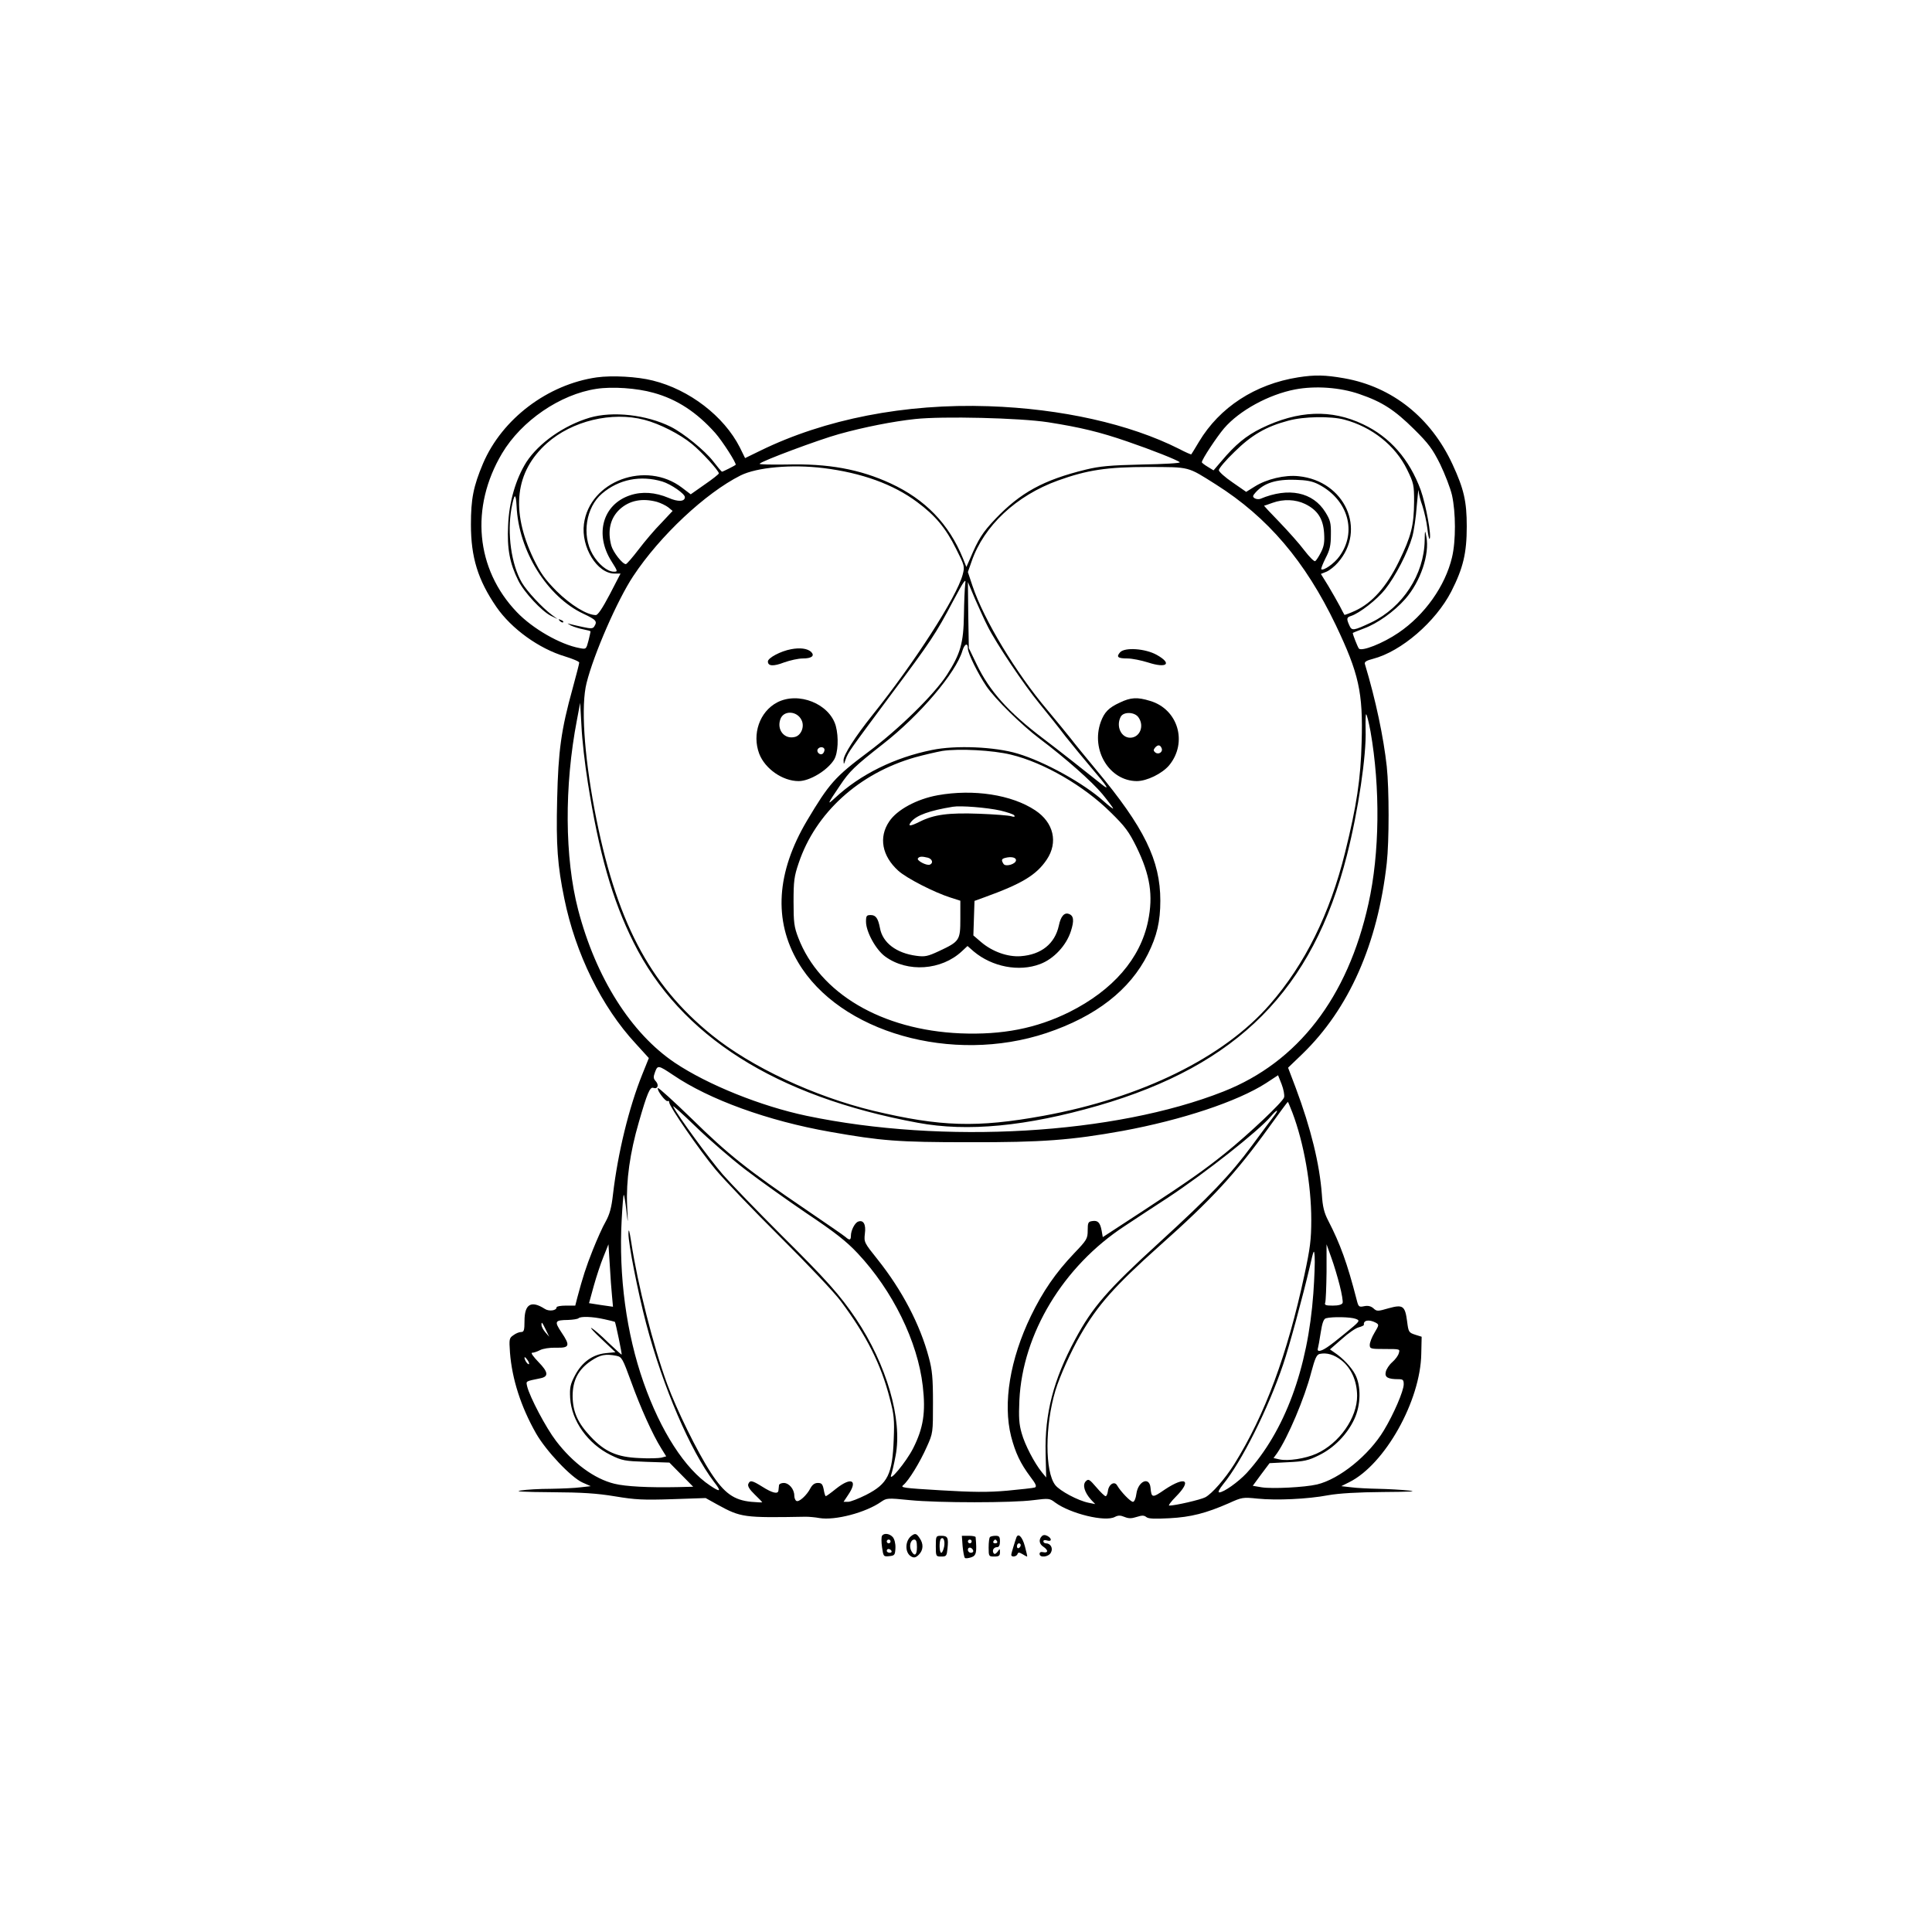 <?xml version="1.0" standalone="no"?>
<!DOCTYPE svg PUBLIC "-//W3C//DTD SVG 20010904//EN"
 "http://www.w3.org/TR/2001/REC-SVG-20010904/DTD/svg10.dtd">
<svg version="1.0" xmlns="http://www.w3.org/2000/svg"
 width="1024pt" height="1024pt" viewBox="0 0 1024 1024"
 preserveAspectRatio="xMidYMid meet">
<g transform="translate(0,1024) scale(0.1,-0.1)"
fill="#000000" stroke="none">
<path d="M3164 8240 c-261 -37 -503 -220 -604 -457 -51 -121 -64 -187 -64
-323 0 -174 37 -294 135 -437 80 -116 226 -221 363 -262 42 -13 76 -27 76 -33
0 -6 -16 -67 -35 -137 -61 -220 -76 -330 -82 -588 -6 -244 2 -351 38 -526 59
-291 198 -574 378 -768 l70 -77 -35 -87 c-70 -174 -129 -414 -155 -635 -8 -72
-18 -107 -39 -145 -16 -27 -46 -95 -68 -150 -37 -93 -53 -144 -82 -252 l-11
-43 -49 0 c-28 0 -50 -4 -50 -9 0 -18 -41 -23 -63 -8 -72 46 -107 25 -107 -64
0 -50 -3 -59 -18 -59 -10 0 -28 -7 -41 -17 -22 -15 -23 -20 -18 -92 11 -141
58 -287 138 -428 53 -93 186 -234 247 -261 l43 -19 -53 -6 c-29 -4 -100 -7
-158 -8 -58 0 -130 -4 -160 -9 -37 -5 15 -8 160 -9 167 -1 243 -6 340 -22 108
-18 149 -20 302 -15 l178 6 63 -35 c124 -68 138 -70 467 -64 19 0 52 -3 73 -7
83 -14 246 29 327 86 29 20 34 21 152 9 152 -15 544 -15 656 0 81 10 85 10
115 -13 81 -59 265 -104 316 -76 18 9 29 9 51 0 22 -9 37 -9 65 0 28 9 39 9
51 -1 11 -9 44 -10 122 -6 115 6 195 27 316 80 68 31 74 32 151 24 100 -10
264 -3 375 18 56 10 156 16 290 17 149 1 186 3 135 8 -38 4 -110 8 -160 9 -49
1 -114 4 -143 8 l-53 6 42 21 c189 94 378 431 382 681 l2 90 -35 11 c-33 11
-35 14 -42 70 -11 83 -22 91 -98 70 -58 -17 -63 -17 -81 0 -13 11 -28 15 -48
11 -29 -6 -31 -4 -41 36 -49 190 -86 293 -150 417 -22 42 -30 75 -34 140 -12
161 -58 349 -138 563 l-41 108 75 72 c248 240 400 584 448 1012 13 117 13 390
0 513 -17 154 -58 351 -116 543 -3 11 8 18 43 27 150 39 332 196 415 357 63
124 82 203 82 345 0 132 -15 198 -75 328 -115 249 -320 412 -574 457 -102 18
-156 19 -245 5 -228 -36 -416 -159 -525 -341 -21 -35 -39 -65 -41 -67 -1 -2
-31 11 -65 29 -262 132 -624 213 -1009 226 -443 15 -868 -68 -1211 -236 l-80
-39 -28 57 c-84 165 -267 306 -461 354 -82 21 -216 28 -296 17z m300 -82 c124
-34 229 -103 327 -213 38 -43 115 -163 108 -169 -6 -5 -67 -36 -72 -36 -3 0
-24 25 -47 55 -44 57 -157 149 -225 183 -129 64 -307 84 -430 48 -137 -41
-269 -134 -335 -235 -56 -89 -92 -211 -97 -336 -6 -124 9 -202 54 -292 31 -63
125 -163 173 -187 l35 -17 -30 22 c-52 39 -131 124 -159 171 -56 96 -79 261
-55 394 15 80 23 84 27 12 10 -237 162 -481 354 -571 68 -32 75 -40 58 -67 -7
-12 -17 -13 -62 -3 -29 6 -62 14 -73 17 -11 4 -6 0 10 -9 17 -8 47 -17 68 -21
20 -4 37 -8 37 -11 0 -2 -5 -25 -11 -49 -12 -45 -12 -46 -47 -39 -103 19 -249
103 -333 191 -218 228 -248 555 -78 841 103 173 308 313 500 342 84 13 215 4
303 -21z m3742 -7 c120 -41 186 -84 289 -186 77 -76 98 -105 138 -185 25 -52
54 -126 63 -165 20 -91 21 -241 0 -329 -36 -152 -145 -306 -284 -400 -82 -56
-196 -101 -210 -83 -7 10 -32 73 -32 82 0 1 27 12 59 24 71 26 160 89 219 156
81 92 130 237 112 330 -7 38 -8 37 -9 -20 -3 -180 -117 -354 -283 -434 -94
-44 -103 -46 -116 -16 -16 35 -15 43 8 50 45 14 140 88 182 142 54 68 120 196
143 277 9 31 20 105 24 164 5 59 9 95 10 81 0 -14 9 -50 20 -80 10 -31 22 -83
26 -118 4 -34 9 -60 12 -57 12 11 -20 184 -47 259 -60 163 -163 281 -305 348
-169 81 -345 74 -540 -21 -81 -40 -137 -86 -211 -174 l-42 -49 -31 19 c-17 10
-31 21 -31 24 0 15 79 134 118 180 81 94 236 179 377 206 106 20 238 11 341
-25z m-3791 -136 c81 -21 189 -76 252 -128 52 -42 143 -142 143 -156 0 -4 -34
-31 -75 -59 l-74 -52 -46 35 c-191 146 -490 36 -520 -192 -16 -123 70 -263
162 -263 l32 0 -57 -110 c-39 -74 -63 -110 -74 -110 -47 0 -133 53 -208 127
-63 64 -85 95 -123 173 -121 255 -97 460 72 611 133 118 343 169 516 124z
m2140 -13 c172 -27 275 -52 420 -102 131 -45 265 -98 278 -110 5 -5 -85 -10
-200 -12 -170 -4 -224 -9 -298 -27 -225 -55 -347 -122 -481 -263 -66 -70 -88
-104 -132 -208 l-20 -45 -18 45 c-74 183 -200 313 -384 398 -162 75 -331 106
-553 100 -80 -1 -143 0 -141 4 9 14 315 128 420 157 132 37 290 68 404 80 145
16 556 6 705 -17z m1570 14 c147 -39 271 -138 333 -265 35 -72 37 -81 37 -171
-1 -125 -15 -182 -81 -317 -65 -133 -142 -219 -231 -260 -30 -14 -56 -23 -57
-22 -2 2 -13 24 -25 47 -13 24 -40 72 -61 107 l-39 63 30 12 c16 7 43 28 60
48 154 175 37 433 -208 458 -72 8 -170 -15 -233 -55 l-45 -28 -72 50 c-40 27
-73 57 -73 65 0 9 37 53 83 97 90 89 167 134 284 165 82 23 227 25 298 6z
m-2760 -257 c201 -25 369 -85 496 -180 96 -71 152 -138 206 -247 46 -91 47
-94 35 -139 -32 -118 -255 -465 -478 -743 -91 -114 -154 -212 -153 -239 1 -26
1 -25 11 4 14 39 19 45 238 340 215 288 239 324 332 500 58 109 69 124 64 90
-3 -22 -6 -96 -7 -164 -2 -149 -18 -206 -91 -319 -69 -105 -253 -286 -418
-409 -175 -131 -205 -165 -323 -363 -162 -274 -178 -528 -47 -750 219 -372
817 -542 1317 -375 262 88 442 228 537 418 48 96 66 173 66 283 0 214 -85 388
-340 694 -52 63 -113 137 -135 166 -22 28 -78 96 -123 150 -167 197 -337 479
-397 657 l-25 75 20 57 c65 188 236 348 457 428 155 56 261 72 478 72 225 -1
206 4 360 -93 275 -174 473 -407 635 -745 122 -256 145 -357 137 -620 -5 -194
-26 -337 -88 -586 -80 -323 -212 -591 -398 -804 -245 -282 -681 -496 -1201
-591 -352 -64 -545 -58 -902 27 -313 76 -645 231 -855 401 -333 269 -511 611
-622 1196 -56 297 -72 552 -42 670 38 153 164 441 247 566 142 215 384 441
569 534 86 43 270 60 440 39z m-855 -71 c46 -14 120 -65 120 -83 0 -24 -36
-26 -86 -4 -71 30 -141 35 -204 14 -145 -48 -190 -206 -99 -350 34 -54 34 -55
12 -55 -34 0 -82 40 -112 92 -59 102 -35 250 50 322 89 76 204 98 319 64z
m3480 -16 c155 -81 204 -251 109 -381 -27 -38 -85 -78 -96 -68 -2 3 8 29 23
59 22 42 28 67 28 124 1 62 -3 77 -29 119 -66 107 -195 134 -345 71 -8 -3 -22
-2 -30 3 -12 8 -11 13 5 31 45 50 108 70 210 67 61 -2 90 -7 125 -25z m-3508
-92 c20 -6 47 -19 60 -29 l23 -19 -60 -64 c-34 -34 -88 -98 -120 -140 -33 -43
-63 -78 -68 -78 -18 0 -67 63 -77 98 -21 78 -6 145 44 192 52 48 120 61 198
40z m3435 -11 c66 -32 96 -78 101 -154 3 -48 0 -70 -17 -103 -11 -22 -25 -43
-30 -46 -5 -4 -31 22 -57 56 -26 35 -86 102 -133 151 -47 48 -83 87 -81 87 3
0 23 7 45 15 58 21 122 18 172 -6z m-1682 -649 c45 -90 191 -308 274 -409 42
-51 105 -130 139 -175 35 -44 96 -118 135 -164 86 -100 103 -127 56 -89 -67
54 -245 194 -309 242 -184 139 -285 251 -354 395 l-41 85 -3 175 -2 175 38
-90 c22 -49 51 -115 67 -145z m-105 -118 c0 -25 54 -134 98 -199 46 -68 189
-208 282 -278 137 -103 278 -228 333 -294 31 -38 57 -73 57 -76 0 -4 -23 14
-51 39 -104 94 -314 210 -456 252 -120 36 -327 45 -453 19 -199 -40 -381 -130
-514 -254 -44 -41 -42 -35 25 64 52 78 77 102 231 223 192 150 385 376 419
493 12 38 29 44 29 11z m-2015 -706 c59 -375 130 -625 243 -851 247 -496 753
-817 1507 -956 263 -49 574 -19 956 91 739 214 1137 614 1318 1327 60 235 104
533 99 665 -1 47 0 84 3 82 4 -2 14 -43 23 -91 52 -296 49 -645 -11 -913 -110
-497 -373 -839 -768 -995 -577 -228 -1484 -281 -2210 -129 -242 51 -523 164
-698 281 -232 156 -419 451 -513 812 -71 274 -74 653 -6 1006 l17 90 7 -125
c3 -69 18 -201 33 -294z m2244 144 c174 -42 387 -166 527 -305 78 -76 98 -104
138 -185 72 -148 89 -255 61 -392 -41 -199 -186 -366 -417 -482 -176 -87 -355
-122 -578 -113 -417 18 -746 212 -859 507 -22 57 -25 81 -25 190 0 109 3 135
27 205 89 266 319 476 617 561 47 13 112 28 145 34 87 13 267 4 364 -20z
m-1791 -1698 c191 -130 502 -243 832 -301 272 -48 359 -55 735 -55 389 -1 543
11 815 60 315 58 609 156 760 253 l64 42 19 -48 c10 -26 16 -57 13 -69 -6 -24
-185 -193 -311 -295 -116 -93 -193 -147 -434 -305 l-216 -141 -6 34 c-8 43
-20 56 -50 51 -21 -3 -24 -8 -24 -49 0 -44 -4 -51 -72 -122 -98 -103 -166
-202 -229 -332 -111 -230 -149 -462 -105 -638 23 -88 49 -143 102 -214 30 -39
35 -52 24 -57 -8 -3 -75 -10 -147 -17 -103 -9 -182 -8 -351 2 -201 12 -217 14
-199 28 28 23 88 120 125 204 32 71 32 74 32 232 0 131 -4 174 -22 240 -46
174 -142 357 -271 519 -72 90 -73 92 -68 137 7 50 -8 75 -36 64 -18 -7 -38
-47 -38 -75 0 -24 -8 -25 -29 -6 -9 8 -104 73 -211 146 -305 207 -412 292
-601 478 -98 95 -179 169 -182 165 -7 -11 42 -75 52 -69 4 3 8 0 8 -7 0 -21
160 -253 245 -355 44 -53 198 -214 342 -357 144 -143 289 -296 322 -341 137
-183 214 -336 260 -516 23 -87 25 -114 21 -216 -7 -187 -31 -236 -146 -295
-40 -20 -83 -37 -96 -37 l-24 0 24 36 c54 79 18 98 -63 34 -27 -22 -52 -40
-55 -40 -3 0 -8 16 -11 35 -6 29 -11 35 -31 35 -17 0 -29 -9 -39 -27 -19 -38
-62 -77 -75 -68 -6 3 -11 16 -11 28 0 34 -28 67 -56 67 -13 0 -25 -6 -25 -12
-1 -7 -2 -20 -3 -28 -2 -21 -32 -14 -87 21 -53 33 -64 35 -73 13 -4 -11 7 -29
34 -55 22 -21 40 -40 40 -41 0 -2 -26 -1 -58 2 -92 9 -143 45 -214 154 -72
110 -182 335 -232 471 -75 206 -156 527 -190 750 -10 64 -14 78 -15 48 -1 -53
49 -307 94 -479 89 -336 234 -673 360 -839 40 -51 34 -56 -21 -19 -133 88
-262 288 -353 547 -91 259 -132 563 -116 860 4 76 9 136 11 134 3 -2 9 -40 14
-83 9 -78 9 -77 4 27 -6 130 15 280 62 441 44 153 59 189 77 182 23 -8 31 15
13 35 -13 14 -14 22 -4 49 14 37 17 37 96 -16z m3282 -199 c61 -161 100 -383
100 -568 0 -106 -6 -151 -36 -291 -91 -425 -210 -744 -372 -1004 -49 -78 -119
-158 -154 -176 -25 -13 -159 -44 -191 -44 -6 0 10 22 36 48 86 87 51 110 -58
38 -68 -47 -72 -46 -77 9 -6 61 -66 35 -75 -33 -3 -24 -11 -42 -18 -42 -13 0
-65 54 -84 87 -14 25 -45 6 -49 -31 -2 -14 -7 -26 -12 -26 -5 0 -27 21 -49 47
-37 43 -42 46 -56 32 -19 -19 -7 -59 28 -98 l22 -23 -35 7 c-56 11 -153 63
-177 94 -55 71 -55 315 1 501 23 76 84 211 133 295 91 158 182 260 418 471
278 247 406 386 583 632 52 72 96 132 98 132 1 0 12 -26 24 -57z m-2902 -300
c73 -56 220 -161 326 -233 151 -101 212 -149 272 -213 185 -197 318 -467 345
-704 16 -139 3 -222 -51 -329 -37 -73 -134 -190 -116 -139 4 11 15 56 23 100
37 192 -48 483 -210 725 -84 125 -155 205 -397 445 -127 127 -266 271 -309
320 -70 81 -237 309 -263 360 -6 11 47 -36 118 -105 71 -69 189 -171 262 -227z
m2803 280 c-12 -15 -63 -84 -114 -153 -115 -156 -225 -271 -492 -515 -276
-252 -355 -343 -447 -515 -115 -214 -161 -393 -156 -603 l3 -128 -23 28 c-39
48 -90 145 -107 207 -14 48 -16 84 -12 175 17 352 232 709 557 922 63 42 167
110 230 151 197 130 479 352 546 431 34 40 46 40 15 0z m-3507 -954 l5 -55
-63 9 -64 10 25 91 c14 50 37 120 52 156 l26 65 7 -110 c3 -60 9 -135 12 -166z
m3857 57 c11 -43 18 -85 15 -92 -4 -9 -22 -14 -52 -14 -38 0 -45 3 -40 16 3 9
6 82 7 162 l0 147 25 -70 c14 -38 34 -105 45 -149z m-140 -41 c-29 -400 -152
-732 -354 -953 -44 -47 -121 -102 -145 -102 -8 0 0 17 21 43 98 120 238 399
318 635 32 94 103 356 141 517 21 93 23 97 26 55 2 -24 -1 -112 -7 -195z
m-3759 -137 c29 -6 55 -13 57 -14 4 -4 39 -174 36 -174 -2 0 -34 29 -72 65
-37 37 -77 71 -88 76 -11 6 13 -21 54 -59 l73 -69 -51 -5 c-70 -7 -127 -48
-164 -119 -24 -46 -28 -63 -25 -119 7 -120 93 -242 215 -302 61 -30 75 -32
188 -36 l123 -4 63 -64 63 -64 -84 -2 c-152 -3 -274 3 -334 18 -106 26 -219
109 -309 227 -53 69 -139 232 -153 289 -6 29 -11 26 71 43 44 9 41 33 -11 86
-27 28 -42 49 -34 49 8 0 27 6 42 14 15 8 52 14 85 13 72 -2 77 10 29 81 -39
59 -36 65 35 66 26 1 51 5 55 9 11 11 75 9 136 -5z m3983 2 c26 -10 25 -11
-58 -79 -85 -70 -117 -91 -136 -91 -6 0 -9 6 -6 13 2 6 9 44 15 84 8 52 16 73
28 76 33 9 131 7 157 -3z m106 -20 c19 -11 19 -12 -6 -54 -14 -23 -25 -52 -25
-64 0 -21 5 -22 81 -22 79 0 80 0 73 -22 -3 -13 -19 -34 -35 -48 -16 -14 -31
-37 -34 -51 -7 -29 11 -39 68 -39 23 0 27 -4 27 -27 0 -35 -53 -158 -105 -244
-79 -132 -236 -259 -355 -287 -64 -15 -237 -24 -293 -15 l-47 8 44 60 45 60
98 5 c85 4 108 9 164 37 80 39 150 111 187 191 35 74 37 176 5 237 -21 40 -67
88 -111 117 l-23 16 63 55 c34 31 75 59 90 62 15 4 27 10 27 13 -4 25 27 30
62 12z m-4397 -40 l17 -35 -21 24 c-11 13 -20 30 -20 39 0 19 3 15 24 -28z
m4216 -160 c52 -41 82 -109 83 -187 1 -117 -94 -253 -216 -308 -59 -26 -149
-40 -196 -30 l-31 7 19 26 c56 81 146 292 181 429 20 74 28 93 45 97 37 8 77
-4 115 -34z m-3843 24 c29 -6 33 -14 78 -137 49 -136 114 -281 160 -354 l26
-42 -26 -7 c-14 -3 -67 -5 -118 -2 -116 5 -181 33 -256 113 -69 73 -95 132
-96 215 0 84 30 142 99 188 48 32 76 37 133 26z m-463 -44 c-6 -5 -24 21 -24
34 0 6 6 1 14 -10 8 -10 12 -21 10 -24z"/>
<path d="M2967 6949 c7 -7 15 -10 18 -7 3 3 -2 9 -12 12 -14 6 -15 5 -6 -5z"/>
<path d="M4193 6799 c-55 -10 -123 -46 -123 -65 0 -25 29 -27 86 -5 31 11 75
21 99 21 47 0 65 14 44 35 -20 18 -58 23 -106 14z"/>
<path d="M5937 6783 c-22 -25 -13 -33 39 -33 24 0 73 -10 108 -21 101 -33 131
-7 47 40 -61 34 -169 41 -194 14z"/>
<path d="M4119 6517 c-93 -49 -134 -168 -95 -272 31 -80 124 -145 209 -145 59
0 153 57 188 114 21 35 25 118 9 178 -33 118 -198 184 -311 125z m130 -95 c16
-34 -3 -80 -36 -88 -55 -14 -97 37 -77 94 17 49 90 45 113 -6z m121 -156 c0
-8 -5 -18 -11 -22 -14 -8 -33 11 -25 25 10 16 36 13 36 -3z"/>
<path d="M5935 6516 c-59 -27 -82 -51 -101 -103 -53 -149 46 -312 191 -313 54
0 135 40 172 84 99 121 47 297 -101 341 -68 21 -103 19 -161 -9z m99 -78 c33
-46 7 -108 -44 -108 -48 0 -76 61 -50 111 15 28 74 26 94 -3z m123 -164 c8
-20 -17 -36 -34 -22 -10 8 -10 14 -2 24 15 18 28 18 36 -2z"/>
<path d="M4970 6025 c-111 -20 -216 -77 -257 -139 -57 -84 -38 -183 48 -261
44 -40 191 -115 276 -142 l53 -17 0 -96 c0 -114 -4 -120 -113 -171 -60 -28
-75 -31 -120 -25 -106 14 -179 69 -193 147 -10 52 -22 69 -49 69 -22 0 -25 -4
-25 -35 0 -54 53 -150 102 -185 118 -86 298 -73 406 28 l30 28 33 -29 c98 -82
240 -109 351 -67 73 27 140 99 164 175 18 56 15 82 -11 91 -24 9 -43 -13 -53
-62 -21 -96 -93 -154 -202 -162 -69 -5 -150 24 -209 74 l-42 36 3 92 3 91 55
20 c196 71 273 117 328 199 61 91 37 196 -61 261 -125 83 -327 114 -517 80z
m332 -81 c37 -9 71 -20 74 -26 5 -8 -1 -9 -17 -4 -13 4 -89 10 -169 13 -163 6
-239 -4 -315 -42 -52 -26 -66 -26 -45 0 28 34 97 59 220 79 41 7 180 -4 252
-20z m-384 -250 c24 -7 30 -29 10 -37 -18 -6 -70 22 -63 33 7 11 21 12 53 4z
m467 -13 c0 -21 -55 -37 -66 -20 -13 20 -11 27 9 32 30 8 57 3 57 -12z"/>
<path d="M4675 2100 c-4 -6 -4 -33 0 -61 7 -49 8 -50 38 -47 29 3 31 6 33 43
1 24 -5 47 -14 58 -17 19 -47 23 -57 7z m45 -30 c0 -5 -4 -10 -10 -10 -5 0
-10 5 -10 10 0 6 5 10 10 10 6 0 10 -4 10 -10z m5 -50 c3 -5 -1 -10 -9 -10 -9
0 -16 5 -16 10 0 6 4 10 9 10 6 0 13 -4 16 -10z"/>
<path d="M4834 2102 c-38 -25 -40 -92 -4 -112 15 -8 24 -6 40 10 24 24 26 57
4 88 -16 24 -23 26 -40 14z m26 -62 c0 -43 -13 -52 -30 -20 -13 25 -4 60 16
60 10 0 14 -12 14 -40z"/>
<path d="M5522 2098 c-18 -18 -14 -42 8 -56 11 -7 20 -17 20 -23 0 -6 -9 -9
-20 -6 -13 3 -20 0 -20 -9 0 -22 48 -17 60 7 13 23 -2 49 -26 49 -8 0 -14 5
-14 11 0 6 9 8 20 4 25 -8 26 11 2 24 -13 7 -23 6 -30 -1z"/>
<path d="M4960 2045 c0 -54 1 -55 29 -55 27 0 29 3 33 43 6 57 1 67 -33 67
-28 0 -29 -1 -29 -55z m44 -3 c-4 -18 -10 -32 -15 -32 -11 0 -12 63 -2 74 13
13 23 -11 17 -42z"/>
<path d="M5102 2045 c3 -30 8 -58 12 -62 3 -4 19 -2 34 3 27 9 30 27 23 107
-1 4 -17 7 -37 7 l-36 0 4 -55z m48 25 c0 -5 -4 -10 -10 -10 -5 0 -10 5 -10
10 0 6 5 10 10 10 6 0 10 -4 10 -10z m8 -48 c2 -7 -3 -12 -12 -12 -9 0 -16 7
-16 16 0 17 22 14 28 -4z"/>
<path d="M5247 2093 c-4 -3 -7 -28 -7 -55 0 -47 1 -48 30 -48 24 0 30 4 30 22
0 21 -1 21 -13 3 -10 -12 -16 -14 -21 -7 -9 15 1 32 20 32 9 0 14 11 14 30 0
25 -4 30 -23 30 -13 0 -27 -3 -30 -7z m38 -23 c3 -5 -1 -10 -10 -10 -9 0 -13
5 -10 10 3 6 8 10 10 10 2 0 7 -4 10 -10z"/>
<path d="M5386 2088 c-3 -7 -9 -28 -15 -47 -6 -19 -11 -38 -11 -42 0 -14 28
-10 33 4 3 10 9 10 26 0 11 -7 22 -13 25 -13 2 0 -4 25 -12 55 -14 52 -37 73
-46 43z m24 -37 c0 -6 -4 -13 -10 -16 -5 -3 -10 1 -10 9 0 9 5 16 10 16 6 0
10 -4 10 -9z"/>
</g>
</svg>
